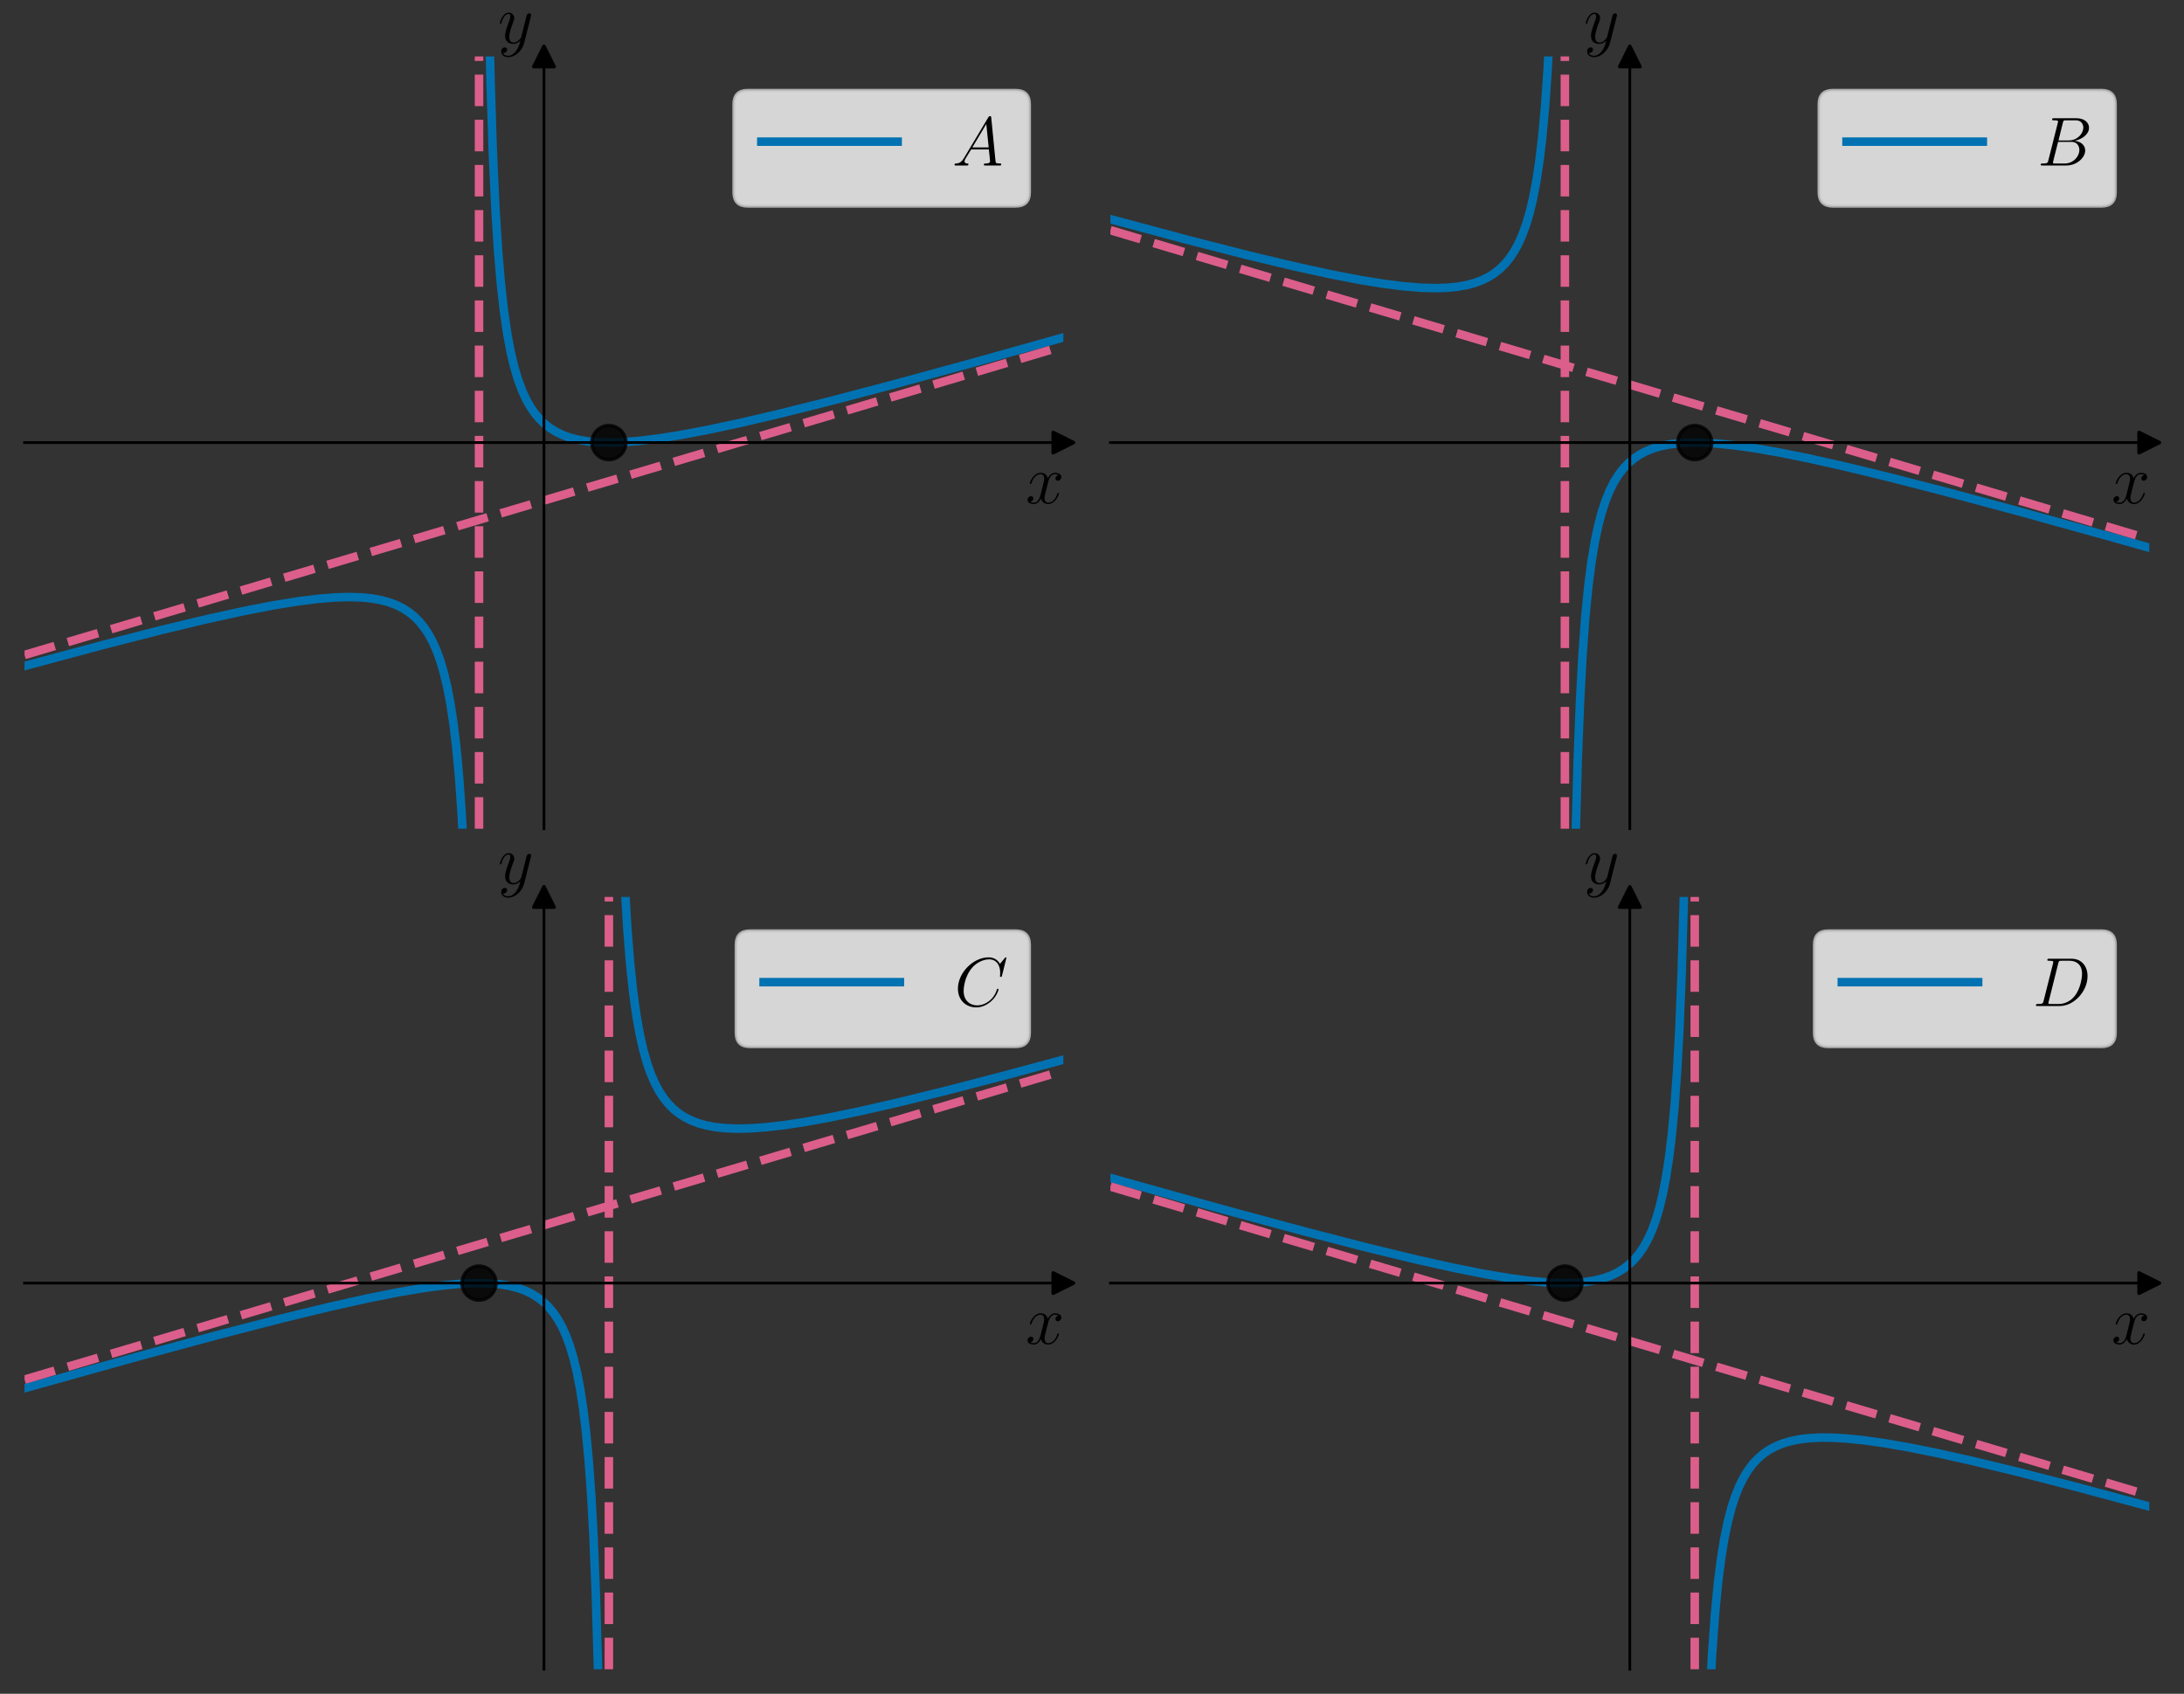 <?xml version="1.0" encoding="utf-8" standalone="no"?>
<!DOCTYPE svg PUBLIC "-//W3C//DTD SVG 1.1//EN"
  "http://www.w3.org/Graphics/SVG/1.1/DTD/svg11.dtd">
<svg xmlns:xlink="http://www.w3.org/1999/xlink" width="640.8pt" height="496.94pt" viewBox="0 0 640.8 496.94" xmlns="http://www.w3.org/2000/svg" version="1.1">
 <rect x="0" y="0" width="640.8" height="496.94" fill="#333333" stroke="none"/>
 <defs>
  <style type="text/css">*{stroke-linejoin: round; stroke-linecap: butt}</style>
 </defs>
 <g id="figure_1">
  <g id="patch_1">
   <path d="M 0 496.94 
L 640.8 496.94 
L 640.8 0 
L 0 0 
L 0 496.94 
z
" style="fill: none"/>
  </g>
  <g id="axes_1">
   <g id="patch_2">
    <path d="M 7.2 243.14 
L 312 243.14 
L 312 16.556 
L 7.2 16.556 
L 7.2 243.14 
z
" style="fill: none"/>
   </g>
   <g id="matplotlib.axis_1">
    <g id="text_1">
     <!-- $x$ -->
     <g transform="translate(300.913 147.685) scale(0.2 -0.2)">
      <defs>
       <path id="CMMI12-78" d="M 3034 2606 
C 2829 2567 2752 2414 2752 2293 
C 2752 2139 2874 2088 2963 2088 
C 3155 2088 3290 2254 3290 2427 
C 3290 2695 2982 2816 2714 2816 
C 2323 2816 2106 2433 2048 2312 
C 1901 2816 1504 2816 1389 2816 
C 736 2816 390 1980 390 1839 
C 390 1814 416 1782 461 1782 
C 512 1782 525 1820 538 1846 
C 755 2555 1184 2689 1370 2689 
C 1658 2689 1715 2420 1715 2267 
C 1715 2127 1677 1980 1600 1673 
L 1382 798 
C 1286 415 1101 64 762 64 
C 730 64 570 64 435 147 
C 666 192 717 383 717 460 
C 717 588 621 664 499 664 
C 346 664 179 530 179 326 
C 179 57 480 -64 755 -64 
C 1062 -64 1280 179 1414 441 
C 1517 64 1837 -64 2074 -64 
C 2726 -64 3072 773 3072 913 
C 3072 945 3046 971 3008 971 
C 2950 971 2944 939 2925 888 
C 2752 326 2381 64 2093 64 
C 1869 64 1747 230 1747 492 
C 1747 632 1773 734 1875 1156 
L 2099 2024 
C 2195 2408 2413 2689 2707 2689 
C 2720 2689 2899 2689 3034 2606 
z
" transform="scale(0.016)"/>
      </defs>
      <use xlink:href="#CMMI12-78" transform="scale(0.996)"/>
     </g>
    </g>
   </g>
   <g id="matplotlib.axis_2">
    <g id="text_2">
     <!-- $y$ -->
     <g transform="translate(146.087 12.681) scale(0.2 -0.2)">
      <defs>
       <path id="CMMI12-79" d="M 1683 -700 
C 1510 -939 1261 -1152 947 -1152 
C 870 -1152 563 -1152 467 -889 
C 486 -895 518 -895 531 -895 
C 723 -895 851 -729 851 -582 
C 851 -435 730 -384 634 -384 
C 531 -384 307 -458 307 -759 
C 307 -1071 582 -1286 947 -1286 
C 1587 -1286 2234 -700 2413 6 
L 3040 2485 
C 3046 2517 3059 2556 3059 2594 
C 3059 2689 2982 2753 2886 2753 
C 2829 2753 2694 2727 2643 2535 
L 2170 658 
C 2138 543 2138 530 2086 460 
C 1958 281 1747 64 1440 64 
C 1082 64 1050 415 1050 588 
C 1050 952 1222 1443 1395 1903 
C 1466 2088 1504 2178 1504 2305 
C 1504 2574 1312 2816 998 2816 
C 410 2816 173 1890 173 1839 
C 173 1814 198 1782 243 1782 
C 301 1782 307 1807 333 1897 
C 486 2433 730 2689 979 2689 
C 1037 2689 1146 2689 1146 2478 
C 1146 2312 1075 2127 979 1884 
C 666 1047 666 837 666 683 
C 666 77 1101 -64 1421 -64 
C 1606 -64 1837 -6 2061 230 
L 2067 224 
C 1971 -147 1907 -392 1683 -700 
z
" transform="scale(0.016)"/>
      </defs>
      <use xlink:href="#CMMI12-79" transform="scale(0.996)"/>
     </g>
    </g>
   </g>
   <g id="line2d_1">
    <defs>
     <path id="m56356a81c3" d="M 3 0 
L -3 -3 
L -3 3 
z
" style="stroke: #000000; stroke-linejoin: miter"/>
    </defs>
    <g>
     <use xlink:href="#m56356a81c3" x="312" y="129.848" style="stroke: #000000; stroke-linejoin: miter"/>
    </g>
   </g>
   <g id="line2d_2">
    <defs>
     <path id="m9d28672778" d="M 0 -3 
L -3 3 
L 3 3 
z
" style="stroke: #000000; stroke-linejoin: miter"/>
    </defs>
    <g>
     <use xlink:href="#m9d28672778" x="159.6" y="16.556" style="stroke: #000000; stroke-linejoin: miter"/>
    </g>
   </g>
   <g id="line2d_3">
    <path d="M 7.2 195.396 
L 30.051 189.27 
L 47.468 184.822 
L 61.015 181.584 
L 71.733 179.242 
L 80.367 177.574 
L 87.438 176.427 
L 93.318 175.69 
L 98.231 175.29 
L 102.399 175.165 
L 105.972 175.272 
L 109.098 175.583 
L 111.777 176.064 
L 114.159 176.71 
L 116.318 177.525 
L 118.253 178.495 
L 119.965 179.596 
L 121.528 180.854 
L 123.017 182.338 
L 124.431 184.078 
L 125.696 185.983 
L 126.887 188.161 
L 128.078 190.824 
L 129.194 193.895 
L 130.236 197.425 
L 131.204 201.471 
L 132.172 206.517 
L 133.065 212.399 
L 133.884 219.238 
L 134.702 228.061 
L 135.447 238.606 
L 136.117 251.187 
L 136.787 268.318 
L 137.382 289.698 
L 137.903 316.362 
L 138.424 356.172 
L 138.871 410.031 
L 139.243 483.095 
L 139.298 497.94 
M 143.378 -1 
L 143.932 23.872 
L 144.602 44.774 
L 145.346 61.084 
L 146.165 73.964 
L 146.984 83.503 
L 147.877 91.416 
L 148.845 98.001 
L 149.812 103.15 
L 150.854 107.553 
L 151.971 111.316 
L 153.162 114.531 
L 154.353 117.13 
L 155.618 119.38 
L 156.958 121.32 
L 158.372 122.987 
L 159.861 124.412 
L 161.498 125.672 
L 163.284 126.76 
L 165.22 127.674 
L 167.378 128.44 
L 169.76 129.044 
L 172.44 129.489 
L 175.491 129.763 
L 178.99 129.847 
L 183.009 129.715 
L 187.698 129.332 
L 193.206 128.652 
L 199.756 127.611 
L 207.572 126.137 
L 217.099 124.106 
L 228.785 121.378 
L 243.373 117.734 
L 261.833 112.884 
L 285.725 106.365 
L 312 99.008 
L 312 99.008 
" clip-path="url(#p892164e7b3)" style="fill: none; stroke: #0072b2; stroke-width: 2.5; stroke-linecap: square"/>
   </g>
   <g id="line2d_4">
    <defs>
     <path id="m2ab7733ee2" d="M 0 5 
C 1.326 5 2.598 4.473 3.536 3.536 
C 4.473 2.598 5 1.326 5 0 
C 5 -1.326 4.473 -2.598 3.536 -3.536 
C 2.598 -4.473 1.326 -5 0 -5 
C -1.326 -5 -2.598 -4.473 -3.536 -3.536 
C -4.473 -2.598 -5 -1.326 -5 0 
C -5 1.326 -4.473 2.598 -3.536 3.536 
C -2.598 4.473 -1.326 5 0 5 
z
" style="stroke: #000000; stroke-opacity: 0.8"/>
    </defs>
    <g clip-path="url(#p892164e7b3)">
     <use xlink:href="#m2ab7733ee2" x="178.65" y="129.848" style="fill-opacity: 0.8; stroke: #000000; stroke-opacity: 0.8"/>
    </g>
   </g>
   <g id="line2d_5">
    <path d="M 7.2 192.159 
L 312 101.525 
" clip-path="url(#p892164e7b3)" style="fill: none; stroke-dasharray: 9.25,4; stroke-dashoffset: 0; stroke: #dc5e8b; stroke-width: 2.5"/>
   </g>
   <g id="line2d_6">
    <path d="M 140.55 243.14 
L 140.55 16.556 
" clip-path="url(#p892164e7b3)" style="fill: none; stroke-dasharray: 9.25,4; stroke-dashoffset: 0; stroke: #dc5e8b; stroke-width: 2.5"/>
   </g>
   <g id="patch_3">
    <path d="M 159.6 243.14 
L 159.6 16.556 
" style="fill: none; stroke: #000000; stroke-width: 0.8; stroke-linejoin: miter; stroke-linecap: square"/>
   </g>
   <g id="patch_4">
    <path d="M 312 243.14 
L 312 16.556 
" style="fill: none"/>
   </g>
   <g id="patch_5">
    <path d="M 7.2 129.848 
L 312 129.848 
" style="fill: none; stroke: #000000; stroke-width: 0.8; stroke-linejoin: miter; stroke-linecap: square"/>
   </g>
   <g id="patch_6">
    <path d="M 7.2 16.556 
L 312 16.556 
" style="fill: none"/>
   </g>
   <g id="legend_1">
    <g id="patch_7">
     <path d="M 219.374 60.432 
L 298 60.432 
Q 302 60.432 302 56.432 
L 302 30.556 
Q 302 26.556 298 26.556 
L 219.374 26.556 
Q 215.374 26.556 215.374 30.556 
L 215.374 56.432 
Q 215.374 60.432 219.374 60.432 
z
" style="fill: #ffffff; opacity: 0.8; stroke: #cccccc; stroke-linejoin: miter"/>
    </g>
    <g id="line2d_7">
     <path d="M 223.374 41.556 
L 243.374 41.556 
L 263.374 41.556 
" style="fill: none; stroke: #0072b2; stroke-width: 2.5; stroke-linecap: square"/>
    </g>
    <g id="text_3">
     <!-- $A$ -->
     <g transform="translate(279.374 48.556) scale(0.2 -0.2)">
      <defs>
       <path id="CMMI12-41" d="M 1088 691 
C 864 314 646 186 339 186 
C 269 180 218 180 218 58 
C 218 24 250 0 294 0 
C 410 0 698 0 813 0 
C 998 0 1203 0 1382 0 
C 1421 0 1498 0 1498 122 
C 1498 180 1446 186 1408 186 
C 1261 186 1139 236 1139 388 
C 1139 476 1178 546 1261 685 
L 1747 1479 
L 3379 1479 
C 3386 1423 3386 1373 3392 1316 
C 3411 1152 3488 495 3488 376 
C 3488 186 3162 186 3059 186 
C 2989 186 2918 186 2918 70 
C 2918 0 2976 0 3014 0 
C 3123 0 3251 0 3360 0 
L 3725 0 
C 4115 0 4397 0 4403 0 
C 4448 0 4518 0 4518 122 
C 4518 186 4461 186 4365 186 
C 4013 186 4006 244 3987 434 
L 3597 4404 
C 3584 4531 3558 4544 3488 4544 
C 3424 4544 3386 4531 3328 4435 
L 1088 691 
z
M 1856 1664 
L 3142 3819 
L 3360 1664 
L 1856 1664 
z
" transform="scale(0.016)"/>
      </defs>
      <use xlink:href="#CMMI12-41" transform="scale(0.996)"/>
     </g>
    </g>
   </g>
  </g>
  <g id="axes_2">
   <g id="patch_8">
    <path d="M 325.8 243.14 
L 630.6 243.14 
L 630.6 16.556 
L 325.8 16.556 
L 325.8 243.14 
z
" style="fill: none"/>
   </g>
   <g id="matplotlib.axis_3">
    <g id="text_4">
     <!-- $x$ -->
     <g transform="translate(619.513 147.685) scale(0.2 -0.2)">
      <use xlink:href="#CMMI12-78" transform="scale(0.996)"/>
     </g>
    </g>
   </g>
   <g id="matplotlib.axis_4">
    <g id="text_5">
     <!-- $y$ -->
     <g transform="translate(464.687 12.681) scale(0.2 -0.2)">
      <use xlink:href="#CMMI12-79" transform="scale(0.996)"/>
     </g>
    </g>
   </g>
   <g id="line2d_8">
    <g>
     <use xlink:href="#m56356a81c3" x="630.6" y="129.848" style="stroke: #000000; stroke-linejoin: miter"/>
    </g>
   </g>
   <g id="line2d_9">
    <g>
     <use xlink:href="#m9d28672778" x="478.2" y="16.556" style="stroke: #000000; stroke-linejoin: miter"/>
    </g>
   </g>
   <g id="line2d_10">
    <path d="M 325.8 64.301 
L 348.651 70.426 
L 366.068 74.874 
L 379.615 78.113 
L 390.333 80.454 
L 398.967 82.122 
L 406.038 83.27 
L 411.918 84.006 
L 416.831 84.406 
L 420.999 84.531 
L 424.572 84.425 
L 427.698 84.114 
L 430.377 83.632 
L 432.759 82.987 
L 434.918 82.172 
L 436.853 81.201 
L 438.565 80.1 
L 440.128 78.842 
L 441.617 77.358 
L 443.031 75.619 
L 444.296 73.714 
L 445.487 71.535 
L 446.678 68.872 
L 447.794 65.802 
L 448.836 62.271 
L 449.804 58.226 
L 450.772 53.179 
L 451.665 47.297 
L 452.484 40.458 
L 453.302 31.636 
L 454.047 21.091 
L 454.717 8.509 
L 455.115 -1 
M 460.257 497.94 
L 460.671 391.391 
L 461.118 327.127 
L 461.639 281.362 
L 462.234 248.056 
L 462.904 223.283 
L 463.574 206.072 
L 464.318 192.242 
L 465.137 181.065 
L 466.03 171.971 
L 466.924 165.029 
L 467.891 159.17 
L 468.933 154.22 
L 469.975 150.282 
L 471.092 146.886 
L 472.283 143.963 
L 473.548 141.45 
L 474.888 139.297 
L 476.302 137.456 
L 477.791 135.889 
L 479.354 134.562 
L 481.066 133.402 
L 482.926 132.414 
L 484.936 131.597 
L 487.169 130.927 
L 489.7 130.403 
L 492.528 130.047 
L 495.803 129.865 
L 499.525 129.886 
L 503.842 130.137 
L 508.903 130.66 
L 514.858 131.503 
L 522.003 132.747 
L 530.638 134.485 
L 541.132 136.833 
L 554.158 139.984 
L 570.533 144.185 
L 591.449 149.792 
L 618.765 157.356 
L 630.6 160.689 
L 630.6 160.689 
" clip-path="url(#pdfb0e81dfb)" style="fill: none; stroke: #0072b2; stroke-width: 2.5; stroke-linecap: square"/>
   </g>
   <g id="line2d_11">
    <g clip-path="url(#pdfb0e81dfb)">
     <use xlink:href="#m2ab7733ee2" x="497.25" y="129.848" style="fill-opacity: 0.8; stroke: #000000; stroke-opacity: 0.8"/>
    </g>
   </g>
   <g id="line2d_12">
    <path d="M 325.8 67.538 
L 630.6 158.171 
" clip-path="url(#pdfb0e81dfb)" style="fill: none; stroke-dasharray: 9.25,4; stroke-dashoffset: 0; stroke: #dc5e8b; stroke-width: 2.5"/>
   </g>
   <g id="line2d_13">
    <path d="M 459.15 243.14 
L 459.15 16.556 
" clip-path="url(#pdfb0e81dfb)" style="fill: none; stroke-dasharray: 9.25,4; stroke-dashoffset: 0; stroke: #dc5e8b; stroke-width: 2.5"/>
   </g>
   <g id="patch_9">
    <path d="M 478.2 243.14 
L 478.2 16.556 
" style="fill: none; stroke: #000000; stroke-width: 0.8; stroke-linejoin: miter; stroke-linecap: square"/>
   </g>
   <g id="patch_10">
    <path d="M 630.6 243.14 
L 630.6 16.556 
" style="fill: none"/>
   </g>
   <g id="patch_11">
    <path d="M 325.8 129.848 
L 630.6 129.848 
" style="fill: none; stroke: #000000; stroke-width: 0.8; stroke-linejoin: miter; stroke-linecap: square"/>
   </g>
   <g id="patch_12">
    <path d="M 325.8 16.556 
L 630.6 16.556 
" style="fill: none"/>
   </g>
   <g id="legend_2">
    <g id="patch_13">
     <path d="M 537.778 60.432 
L 616.6 60.432 
Q 620.6 60.432 620.6 56.432 
L 620.6 30.556 
Q 620.6 26.556 616.6 26.556 
L 537.778 26.556 
Q 533.778 26.556 533.778 30.556 
L 533.778 56.432 
Q 533.778 60.432 537.778 60.432 
z
" style="fill: #ffffff; opacity: 0.8; stroke: #cccccc; stroke-linejoin: miter"/>
    </g>
    <g id="line2d_14">
     <path d="M 541.778 41.556 
L 561.778 41.556 
L 581.778 41.556 
" style="fill: none; stroke: #0072b2; stroke-width: 2.5; stroke-linecap: square"/>
    </g>
    <g id="text_6">
     <!-- $B$ -->
     <g transform="translate(597.778 48.556) scale(0.2 -0.2)">
      <defs>
       <path id="CMMI12-42" d="M 2342 3921 
C 2400 4160 2426 4160 2675 4160 
L 3507 4160 
C 4230 4160 4230 3544 4230 3485 
C 4230 2966 3712 2304 2867 2304 
L 1946 2304 
L 2342 3921 
z
M 3424 2275 
C 4122 2402 4755 2886 4755 3473 
C 4755 3970 4314 4352 3590 4352 
L 1536 4352 
C 1414 4352 1357 4352 1357 4226 
C 1357 4160 1414 4160 1510 4160 
C 1901 4160 1901 4112 1901 4044 
C 1901 4032 1901 3993 1875 3897 
L 1011 472 
C 954 249 941 185 493 185 
C 371 185 307 185 307 70 
C 307 0 346 0 474 0 
L 2669 0 
C 3648 0 4403 739 4403 1383 
C 4403 1906 3942 2224 3424 2275 
z
M 2515 185 
L 1651 185 
C 1562 185 1549 185 1510 192 
C 1440 198 1434 211 1434 261 
C 1434 305 1446 343 1459 399 
L 1907 2176 
L 3110 2176 
C 3866 2176 3866 1483 3866 1433 
C 3866 828 3309 185 2515 185 
z
" transform="scale(0.016)"/>
      </defs>
      <use xlink:href="#CMMI12-42" transform="scale(0.996)"/>
     </g>
    </g>
   </g>
  </g>
  <g id="axes_3">
   <g id="patch_14">
    <path d="M 7.2 489.74 
L 312 489.74 
L 312 263.156 
L 7.2 263.156 
L 7.2 489.74 
z
" style="fill: none"/>
   </g>
   <g id="matplotlib.axis_5">
    <g id="text_7">
     <!-- $x$ -->
     <g transform="translate(300.913 394.285) scale(0.2 -0.2)">
      <use xlink:href="#CMMI12-78" transform="scale(0.996)"/>
     </g>
    </g>
   </g>
   <g id="matplotlib.axis_6">
    <g id="text_8">
     <!-- $y$ -->
     <g transform="translate(146.087 259.281) scale(0.2 -0.2)">
      <use xlink:href="#CMMI12-79" transform="scale(0.996)"/>
     </g>
    </g>
   </g>
   <g id="line2d_15">
    <g>
     <use xlink:href="#m56356a81c3" x="312" y="376.448" style="stroke: #000000; stroke-linejoin: miter"/>
    </g>
   </g>
   <g id="line2d_16">
    <g>
     <use xlink:href="#m9d28672778" x="159.6" y="263.156" style="stroke: #000000; stroke-linejoin: miter"/>
    </g>
   </g>
   <g id="line2d_17">
    <path d="M 7.2 407.289 
L 40.173 398.083 
L 64.364 391.55 
L 82.6 386.845 
L 96.742 383.415 
L 107.907 380.927 
L 116.913 379.139 
L 124.282 377.896 
L 130.385 377.085 
L 135.447 376.627 
L 139.764 376.453 
L 143.485 376.521 
L 146.686 376.798 
L 149.44 377.253 
L 151.896 377.879 
L 154.055 378.653 
L 155.99 379.576 
L 157.776 380.675 
L 159.414 381.949 
L 160.903 383.388 
L 162.317 385.074 
L 163.657 387.037 
L 164.922 389.314 
L 166.113 391.947 
L 167.229 394.98 
L 168.271 398.465 
L 169.239 402.454 
L 170.207 407.422 
L 171.1 413.204 
L 171.919 419.914 
L 172.737 428.55 
L 173.482 438.842 
L 174.152 451.08 
L 174.821 467.669 
L 175.417 488.256 
L 175.637 497.94 
M 179.869 -1 
L 180.255 84.368 
L 180.776 150.125 
L 181.297 189.934 
L 181.892 219.704 
L 182.562 242.298 
L 183.307 259.712 
L 184.051 272.265 
L 184.87 282.542 
L 185.763 290.991 
L 186.731 297.97 
L 187.698 303.394 
L 188.74 308.011 
L 189.857 311.941 
L 190.973 315.099 
L 192.164 317.831 
L 193.429 320.19 
L 194.769 322.219 
L 196.183 323.958 
L 197.672 325.442 
L 199.31 326.754 
L 201.022 327.843 
L 202.957 328.804 
L 205.041 329.587 
L 207.348 330.216 
L 209.953 330.693 
L 212.931 331.005 
L 216.28 331.13 
L 220.151 331.049 
L 224.691 330.724 
L 229.976 330.118 
L 236.228 329.172 
L 243.746 327.802 
L 252.826 325.914 
L 263.991 323.355 
L 277.836 319.945 
L 295.327 315.396 
L 312 310.901 
L 312 310.901 
" clip-path="url(#p623b7e5e11)" style="fill: none; stroke: #0072b2; stroke-width: 2.5; stroke-linecap: square"/>
   </g>
   <g id="line2d_18">
    <g clip-path="url(#p623b7e5e11)">
     <use xlink:href="#m2ab7733ee2" x="140.55" y="376.448" style="fill-opacity: 0.8; stroke: #000000; stroke-opacity: 0.8"/>
    </g>
   </g>
   <g id="line2d_19">
    <path d="M 7.2 404.771 
L 312 314.138 
" clip-path="url(#p623b7e5e11)" style="fill: none; stroke-dasharray: 9.25,4; stroke-dashoffset: 0; stroke: #dc5e8b; stroke-width: 2.5"/>
   </g>
   <g id="line2d_20">
    <path d="M 178.65 489.74 
L 178.65 263.156 
" clip-path="url(#p623b7e5e11)" style="fill: none; stroke-dasharray: 9.25,4; stroke-dashoffset: 0; stroke: #dc5e8b; stroke-width: 2.5"/>
   </g>
   <g id="patch_15">
    <path d="M 159.6 489.74 
L 159.6 263.156 
" style="fill: none; stroke: #000000; stroke-width: 0.8; stroke-linejoin: miter; stroke-linecap: square"/>
   </g>
   <g id="patch_16">
    <path d="M 312 489.74 
L 312 263.156 
" style="fill: none"/>
   </g>
   <g id="patch_17">
    <path d="M 7.2 376.448 
L 312 376.448 
" style="fill: none; stroke: #000000; stroke-width: 0.8; stroke-linejoin: miter; stroke-linecap: square"/>
   </g>
   <g id="patch_18">
    <path d="M 7.2 263.156 
L 312 263.156 
" style="fill: none"/>
   </g>
   <g id="legend_3">
    <g id="patch_19">
     <path d="M 220.042 307.032 
L 298 307.032 
Q 302 307.032 302 303.032 
L 302 277.156 
Q 302 273.156 298 273.156 
L 220.042 273.156 
Q 216.042 273.156 216.042 277.156 
L 216.042 303.032 
Q 216.042 307.032 220.042 307.032 
z
" style="fill: #ffffff; opacity: 0.8; stroke: #cccccc; stroke-linejoin: miter"/>
    </g>
    <g id="line2d_21">
     <path d="M 224.042 288.156 
L 244.042 288.156 
L 264.042 288.156 
" style="fill: none; stroke: #0072b2; stroke-width: 2.5; stroke-linecap: square"/>
    </g>
    <g id="text_9">
     <!-- $C$ -->
     <g transform="translate(280.042 295.156) scale(0.2 -0.2)">
      <defs>
       <path id="CMMI12-43" d="M 4781 4423 
C 4781 4480 4736 4480 4723 4480 
C 4710 4480 4685 4480 4634 4416 
L 4192 3882 
C 3968 4264 3616 4480 3136 4480 
C 1754 4480 320 3088 320 1595 
C 320 533 1069 -128 2003 -128 
C 2515 -128 2963 88 3334 400 
C 3891 863 4058 1481 4058 1531 
C 4058 1588 4006 1588 3987 1588 
C 3930 1588 3923 1550 3910 1524 
C 3616 534 2752 57 2112 57 
C 1434 57 845 489 845 1391 
C 845 1595 909 2700 1632 3532 
C 1984 3939 2586 4295 3194 4295 
C 3898 4295 4211 3717 4211 3068 
C 4211 2903 4192 2764 4192 2738 
C 4192 2681 4256 2681 4275 2681 
C 4346 2681 4352 2687 4378 2801 
L 4781 4423 
z
" transform="scale(0.016)"/>
      </defs>
      <use xlink:href="#CMMI12-43" transform="scale(0.996)"/>
     </g>
    </g>
   </g>
  </g>
  <g id="axes_4">
   <g id="patch_20">
    <path d="M 325.8 489.74 
L 630.6 489.74 
L 630.6 263.156 
L 325.8 263.156 
L 325.8 489.74 
z
" style="fill: none"/>
   </g>
   <g id="matplotlib.axis_7">
    <g id="text_10">
     <!-- $x$ -->
     <g transform="translate(619.513 394.285) scale(0.2 -0.2)">
      <use xlink:href="#CMMI12-78" transform="scale(0.996)"/>
     </g>
    </g>
   </g>
   <g id="matplotlib.axis_8">
    <g id="text_11">
     <!-- $y$ -->
     <g transform="translate(464.687 259.281) scale(0.2 -0.2)">
      <use xlink:href="#CMMI12-79" transform="scale(0.996)"/>
     </g>
    </g>
   </g>
   <g id="line2d_22">
    <g>
     <use xlink:href="#m56356a81c3" x="630.6" y="376.448" style="stroke: #000000; stroke-linejoin: miter"/>
    </g>
   </g>
   <g id="line2d_23">
    <g>
     <use xlink:href="#m9d28672778" x="478.2" y="263.156" style="stroke: #000000; stroke-linejoin: miter"/>
    </g>
   </g>
   <g id="line2d_24">
    <path d="M 325.8 345.608 
L 358.773 354.813 
L 382.964 361.346 
L 401.2 366.052 
L 415.342 369.481 
L 426.507 371.969 
L 435.513 373.757 
L 442.882 375.001 
L 448.985 375.812 
L 454.047 376.269 
L 458.364 376.443 
L 462.085 376.375 
L 465.286 376.098 
L 468.04 375.644 
L 470.496 375.017 
L 472.655 374.243 
L 474.59 373.32 
L 476.376 372.221 
L 478.014 370.947 
L 479.503 369.508 
L 480.917 367.823 
L 482.257 365.859 
L 483.522 363.582 
L 484.713 360.95 
L 485.829 357.916 
L 486.871 354.431 
L 487.839 350.443 
L 488.807 345.474 
L 489.7 339.692 
L 490.519 332.982 
L 491.337 324.346 
L 492.082 314.054 
L 492.752 301.816 
L 493.421 285.227 
L 494.017 264.64 
L 494.538 239.147 
L 495.059 201.457 
L 495.505 151.158 
L 495.878 84.17 
L 496.17 -1 
M 501.676 497.94 
L 502.353 485.206 
L 503.172 473.755 
L 504.065 464.468 
L 504.958 457.395 
L 505.926 451.438 
L 506.968 446.413 
L 508.01 442.421 
L 509.127 438.982 
L 510.318 436.024 
L 511.583 433.484 
L 512.923 431.308 
L 514.337 429.449 
L 515.825 427.867 
L 517.389 426.528 
L 519.101 425.358 
L 520.961 424.361 
L 522.971 423.536 
L 525.204 422.86 
L 527.735 422.331 
L 530.563 421.969 
L 533.838 421.783 
L 537.56 421.801 
L 541.877 422.049 
L 546.938 422.569 
L 552.893 423.409 
L 560.038 424.651 
L 568.598 426.372 
L 579.093 428.717 
L 592.044 431.847 
L 608.345 436.026 
L 629.186 441.61 
L 630.6 441.996 
L 630.6 441.996 
" clip-path="url(#p2fade57975)" style="fill: none; stroke: #0072b2; stroke-width: 2.5; stroke-linecap: square"/>
   </g>
   <g id="line2d_25">
    <g clip-path="url(#p2fade57975)">
     <use xlink:href="#m2ab7733ee2" x="459.15" y="376.448" style="fill-opacity: 0.8; stroke: #000000; stroke-opacity: 0.8"/>
    </g>
   </g>
   <g id="line2d_26">
    <path d="M 325.8 348.125 
L 630.6 438.759 
" clip-path="url(#p2fade57975)" style="fill: none; stroke-dasharray: 9.25,4; stroke-dashoffset: 0; stroke: #dc5e8b; stroke-width: 2.5"/>
   </g>
   <g id="line2d_27">
    <path d="M 497.25 489.74 
L 497.25 263.156 
" clip-path="url(#p2fade57975)" style="fill: none; stroke-dasharray: 9.25,4; stroke-dashoffset: 0; stroke: #dc5e8b; stroke-width: 2.5"/>
   </g>
   <g id="patch_21">
    <path d="M 478.2 489.74 
L 478.2 263.156 
" style="fill: none; stroke: #000000; stroke-width: 0.8; stroke-linejoin: miter; stroke-linecap: square"/>
   </g>
   <g id="patch_22">
    <path d="M 630.6 489.74 
L 630.6 263.156 
" style="fill: none"/>
   </g>
   <g id="patch_23">
    <path d="M 325.8 376.448 
L 630.6 376.448 
" style="fill: none; stroke: #000000; stroke-width: 0.8; stroke-linejoin: miter; stroke-linecap: square"/>
   </g>
   <g id="patch_24">
    <path d="M 325.8 263.156 
L 630.6 263.156 
" style="fill: none"/>
   </g>
   <g id="legend_4">
    <g id="patch_25">
     <path d="M 536.401 307.032 
L 616.6 307.032 
Q 620.6 307.032 620.6 303.032 
L 620.6 277.156 
Q 620.6 273.156 616.6 273.156 
L 536.401 273.156 
Q 532.401 273.156 532.401 277.156 
L 532.401 303.032 
Q 532.401 307.032 536.401 307.032 
z
" style="fill: #ffffff; opacity: 0.8; stroke: #cccccc; stroke-linejoin: miter"/>
    </g>
    <g id="line2d_28">
     <path d="M 540.401 288.156 
L 560.401 288.156 
L 580.401 288.156 
" style="fill: none; stroke: #0072b2; stroke-width: 2.5; stroke-linecap: square"/>
    </g>
    <g id="text_12">
     <!-- $D$ -->
     <g transform="translate(596.401 295.156) scale(0.2 -0.2)">
      <defs>
       <path id="CMMI12-44" d="M 1005 472 
C 947 249 934 185 486 185 
C 365 185 301 185 301 70 
C 301 0 339 0 467 0 
L 2496 0 
C 3789 0 5050 1332 5050 2753 
C 5050 3671 4499 4352 3584 4352 
L 1530 4352 
C 1408 4352 1350 4352 1350 4231 
C 1350 4167 1408 4167 1504 4167 
C 1894 4167 1894 4116 1894 4046 
C 1894 4034 1894 3995 1869 3899 
L 1005 472 
z
M 2355 3931 
C 2413 4167 2438 4167 2688 4167 
L 3392 4167 
C 3994 4167 4544 3842 4544 2963 
C 4544 2644 4416 1536 3795 835 
C 3616 625 3130 185 2394 185 
L 1664 185 
C 1574 185 1562 185 1523 192 
C 1453 198 1446 211 1446 262 
C 1446 307 1459 345 1472 402 
L 2355 3931 
z
" transform="scale(0.016)"/>
      </defs>
      <use xlink:href="#CMMI12-44" transform="scale(0.996)"/>
     </g>
    </g>
   </g>
  </g>
 </g>
 <defs>
  <clipPath id="p892164e7b3">
   <rect x="7.2" y="16.556" width="304.8" height="226.584"/>
  </clipPath>
  <clipPath id="pdfb0e81dfb">
   <rect x="325.8" y="16.556" width="304.8" height="226.584"/>
  </clipPath>
  <clipPath id="p623b7e5e11">
   <rect x="7.2" y="263.156" width="304.8" height="226.584"/>
  </clipPath>
  <clipPath id="p2fade57975">
   <rect x="325.8" y="263.156" width="304.8" height="226.584"/>
  </clipPath>
 </defs>
</svg>

